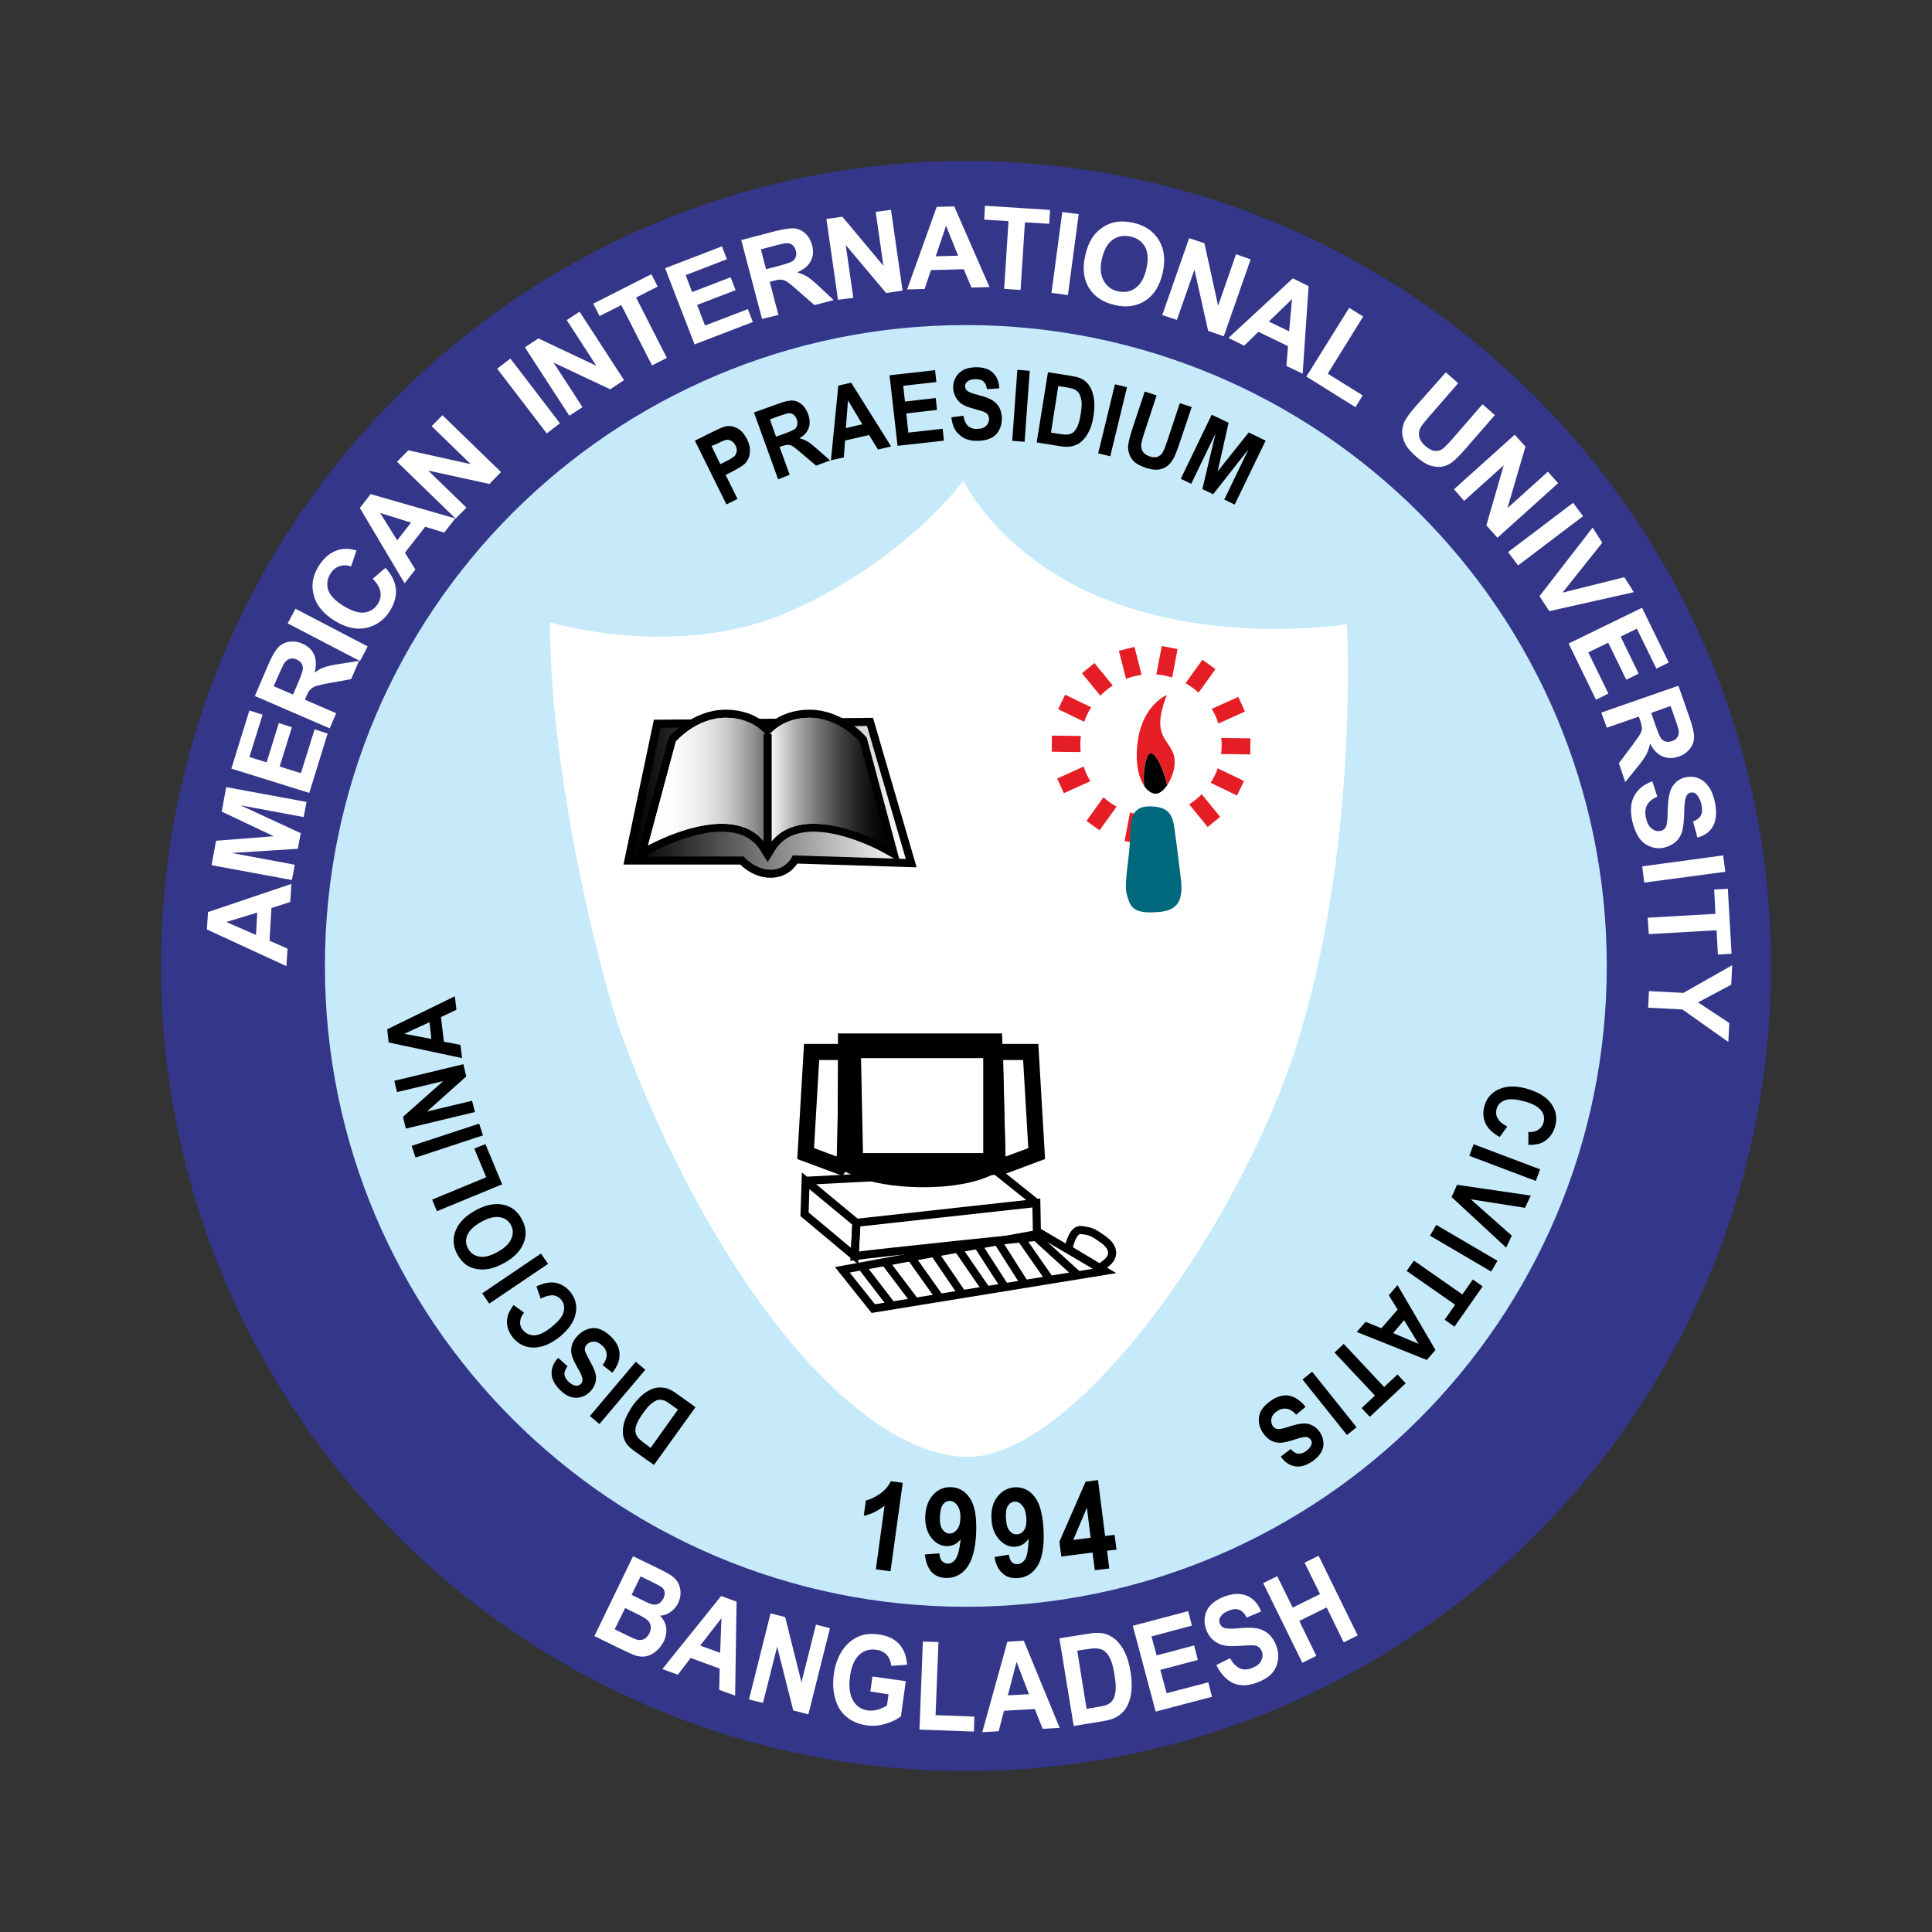 <?xml version="1.0" encoding="utf-8"?>
<!-- Generator: Adobe Illustrator 23.0.2, SVG Export Plug-In . SVG Version: 6.00 Build 0)  -->
<svg version="1.1" id="Layer_1" xmlns="http://www.w3.org/2000/svg" xmlns:xlink="http://www.w3.org/1999/xlink" x="0px" y="0px"
	 viewBox="0 0 120 120" style="enable-background:new 0 0 120 120;" xml:space="preserve">
<rect x="0" y="0" width="120" height="120" fill="#333333" stroke="none"/>
<style type="text/css">
	.st0{fill:#333689;}
	.st1{fill:#C7EAFA;}
	.st2{fill:#FFFFFF;}
	.st3{fill:none;stroke:#E51E25;stroke-miterlimit:10;}
	.st4{fill:#E51E25;}
	.st5{fill:#00687C;}
	.st6{stroke:#000000;stroke-miterlimit:10;}
	.st7{fill:url(#SVGID_1_);}
	.st8{fill:url(#SVGID_2_);}
	.st9{fill:url(#SVGID_3_);}
	.st10{fill:url(#SVGID_4_);}
	.st11{fill:url(#SVGID_5_);}
	.st12{fill:none;stroke:#000000;stroke-width:0.5;stroke-miterlimit:10;}
	.st13{fill:none;stroke:#000000;stroke-miterlimit:10;}
</style>
<path class="st0" d="M110,60c0,27.61-22.39,50-50,50S10,87.62,10,60s22.39-50,50-50S110,32.38,110,60z"/>
<path class="st1" d="M99.8,60c0,21.98-17.83,39.8-39.81,39.8S20.18,81.98,20.18,60s17.83-39.81,39.81-39.81
	C81.98,20.2,99.8,38.02,99.8,60z"/>
<path class="st2" d="M59.83,29.85c0,0,2.37,5.02,9.36,7.58c6.98,2.57,14.47,1.34,14.47,1.34s0.73,12.99-2.79,25.06
	C77.36,75.9,66.92,90.19,60.39,90.48s-15.66-9.81-21.76-26.13c-1.17-3.15-4.47-15.87-4.47-25.7c0,0,8.05,2.46,15.14-0.78
	C56.4,34.64,59.83,29.85,59.83,29.85z"/>
<path class="st2" d="M18.1,54.9l-0.07,1.12l-1.17,0.38l-0.12,2.03l1.12,0.49l-0.07,1.09l-4.94-2.28l0.07-1.08L18.1,54.9z
	 M15.98,56.68l-1.92,0.59l1.84,0.8L15.98,56.68z"/>
<path class="st2" d="M18.13,54.66l-4.99-0.92l0.28-1.52L17,51.94l-3.23-1.53l0.28-1.52l4.99,0.92l-0.18,0.94l-3.92-0.73l3.74,1.73
	l-0.18,0.97l-4.11,0.26l3.92,0.73L18.13,54.66z"/>
<path class="st2" d="M19.21,49.25l-4.84-1.51l1.12-3.61l0.82,0.26l-0.82,2.63l1.07,0.33l0.76-2.44l0.81,0.26l-0.76,2.44l1.32,0.41
	l0.85-2.72l0.81,0.26L19.21,49.25z"/>
<path class="st2" d="M20.48,45.24l-4.65-2.01l0.85-1.99c0.22-0.5,0.42-0.84,0.6-1.03s0.41-0.31,0.68-0.35
	c0.27-0.04,0.54-0.01,0.82,0.12c0.35,0.15,0.6,0.38,0.73,0.68c0.13,0.31,0.15,0.68,0.03,1.12c0.21-0.16,0.41-0.27,0.61-0.34
	s0.53-0.14,0.99-0.21l1.16-0.18l-0.49,1.13l-1.31,0.24c-0.47,0.08-0.77,0.16-0.9,0.2c-0.13,0.05-0.23,0.12-0.32,0.2
	c-0.08,0.08-0.17,0.23-0.26,0.45l-0.08,0.19l1.94,0.84L20.48,45.24z M18.2,43.14l0.3-0.7c0.19-0.45,0.3-0.74,0.31-0.88
	c0.01-0.13-0.02-0.24-0.08-0.35c-0.07-0.11-0.17-0.19-0.31-0.25c-0.16-0.07-0.3-0.08-0.44-0.03c-0.13,0.04-0.24,0.13-0.34,0.28
	c-0.04,0.08-0.15,0.3-0.32,0.68L17,42.62L18.2,43.14z"/>
<path class="st2" d="M22.36,41.06l-4.49-2.34l0.48-0.91l4.49,2.34L22.36,41.06z"/>
<path class="st2" d="M23.15,35.95l0.79-0.68c0.39,0.42,0.6,0.86,0.65,1.3c0.04,0.44-0.08,0.9-0.37,1.37
	c-0.35,0.57-0.85,0.92-1.47,1.06c-0.62,0.13-1.27-0.02-1.94-0.43c-0.72-0.44-1.16-0.97-1.32-1.59c-0.17-0.62-0.07-1.23,0.31-1.83
	c0.33-0.53,0.75-0.87,1.27-1.01c0.3-0.08,0.66-0.07,1.07,0.05l-0.33,0.99c-0.25-0.08-0.5-0.09-0.73-0.01s-0.42,0.24-0.56,0.47
	c-0.2,0.33-0.24,0.65-0.14,0.99c0.11,0.34,0.42,0.67,0.93,0.99c0.54,0.33,1,0.48,1.35,0.42c0.35-0.05,0.63-0.24,0.82-0.55
	c0.14-0.23,0.19-0.48,0.15-0.73C23.58,36.48,23.42,36.23,23.15,35.95z"/>
<path class="st2" d="M28.28,32.2l-0.69,0.88l-1.18-0.36l-1.26,1.61l0.65,1.04l-0.67,0.86l-2.78-4.68l0.67-0.86L28.28,32.2z
	 M25.53,32.46l-1.92-0.6l1.06,1.7L25.53,32.46z"/>
<path class="st2" d="M28.3,32.21l-3.64-3.53l0.7-0.71l3.88,0.86l-2.43-2.36l0.67-0.68l3.64,3.53l-0.72,0.74l-3.8-0.83l2.37,2.3
	L28.3,32.21z"/>
<path class="st2" d="M33.96,26.92l-3.08-4.02l0.82-0.63l3.08,4.02L33.96,26.92z"/>
<path class="st2" d="M35.36,25.82l-2.76-4.25l0.84-0.55l3.6,1.7l-1.84-2.84l0.8-0.52l2.76,4.25l-0.86,0.57l-3.52-1.66l1.8,2.77
	L35.36,25.82z"/>
<path class="st2" d="M40.5,22.7l-1.91-3.75l-1.35,0.68l-0.39-0.77l3.61-1.83l0.39,0.77l-1.34,0.68l1.91,3.75L40.5,22.7z"/>
<path class="st2" d="M43.14,21.39l-1.83-4.73l3.53-1.36l0.31,0.8l-2.56,0.99l0.4,1.05l2.39-0.92l0.31,0.8l-2.39,0.92l0.49,1.28
	l2.66-1.02l0.31,0.8L43.14,21.39z"/>
<path class="st2" d="M47.33,19.81l-1.29-4.9l2.1-0.55c0.53-0.13,0.92-0.19,1.18-0.18c0.26,0.03,0.49,0.13,0.7,0.32
	c0.2,0.19,0.34,0.43,0.42,0.72c0.1,0.37,0.07,0.7-0.08,0.99c-0.15,0.3-0.44,0.53-0.85,0.71c0.25,0.07,0.46,0.16,0.64,0.27
	c0.18,0.12,0.44,0.32,0.78,0.65l0.85,0.8l-1.19,0.31l-1-0.87c-0.35-0.32-0.6-0.51-0.71-0.58c-0.12-0.08-0.23-0.12-0.35-0.13
	c-0.12-0.01-0.28,0.02-0.52,0.08l-0.2,0.06l0.54,2.05L47.33,19.81z M47.58,16.72l0.74-0.19c0.48-0.13,0.77-0.23,0.88-0.29
	c0.11-0.07,0.18-0.17,0.23-0.28c0.04-0.12,0.04-0.25,0-0.39c-0.04-0.17-0.13-0.28-0.23-0.37c-0.12-0.08-0.26-0.11-0.43-0.09
	c-0.08,0.01-0.33,0.07-0.73,0.17l-0.78,0.21L47.58,16.72z"/>
<path class="st2" d="M52.05,18.62l-0.72-5.02l0.99-0.14l2.55,3.05l-0.48-3.35l0.95-0.13l0.72,5.02l-1.02,0.15l-2.51-2.98L53,18.5
	L52.05,18.62z"/>
<path class="st2" d="M61.46,17.83l-1.12,0.03l-0.48-1.14l-2.04,0.06l-0.39,1.17l-1.09,0.03l1.84-5.13l1.09-0.03L61.46,17.83z
	 M59.51,15.88l-0.75-1.86l-0.64,1.9L59.51,15.88z"/>
<path class="st2" d="M62.37,17.94l0.27-4.2l-1.51-0.1l0.05-0.86l4.04,0.26l-0.05,0.86l-1.51-0.09l-0.27,4.2L62.37,17.94z"/>
<path class="st2" d="M65.31,18.19l0.67-5.02L67,13.3l-0.67,5.03L65.31,18.19z"/>
<path class="st2" d="M67.4,15.9c0.11-0.5,0.28-0.91,0.5-1.22c0.17-0.23,0.37-0.42,0.61-0.57c0.23-0.16,0.49-0.26,0.74-0.31
	c0.34-0.07,0.71-0.05,1.11,0.03c0.74,0.16,1.27,0.52,1.61,1.07c0.34,0.55,0.43,1.22,0.25,2.03c-0.18,0.8-0.53,1.38-1.06,1.73
	c-0.54,0.36-1.17,0.46-1.9,0.29c-0.74-0.16-1.28-0.52-1.62-1.06C67.31,17.35,67.22,16.68,67.4,15.9z M68.44,16.09
	c-0.13,0.56-0.08,1.02,0.12,1.36c0.2,0.34,0.49,0.57,0.9,0.65c0.4,0.08,0.76,0.02,1.08-0.22c0.32-0.23,0.54-0.63,0.67-1.21
	c0.13-0.57,0.09-1.02-0.1-1.35c-0.19-0.33-0.49-0.55-0.91-0.63c-0.42-0.09-0.78-0.02-1.1,0.21C68.78,15.13,68.57,15.52,68.44,16.09z
	"/>
<path class="st2" d="M72.19,19.57l1.67-4.78l0.95,0.32l0.85,3.88l1.11-3.2l0.91,0.32l-1.67,4.78l-0.97-0.34l-0.85-3.8l-1.09,3.12
	L72.19,19.57z"/>
<path class="st2" d="M80.91,23.21l-1.01-0.48L80,21.5l-1.84-0.89l-0.88,0.86l-0.98-0.48l4-3.7l0.98,0.48L80.91,23.21z M80.07,20.58
	l0.18-2l-1.44,1.39L80.07,20.58z"/>
<path class="st2" d="M81.14,23.39l2.66-4.27l0.87,0.54l-2.2,3.55l2.17,1.35l-0.45,0.73L81.14,23.39z"/>
<path class="st2" d="M89.8,23.13l0.77,0.67l-1.8,2.07c-0.28,0.32-0.46,0.55-0.53,0.67c-0.1,0.18-0.13,0.38-0.09,0.58
	c0.04,0.21,0.17,0.4,0.39,0.59s0.43,0.29,0.61,0.3c0.19,0.01,0.35-0.04,0.49-0.16c0.13-0.11,0.34-0.32,0.6-0.62l1.84-2.12l0.77,0.67
	l-1.75,2.01c-0.4,0.46-0.7,0.77-0.91,0.92c-0.21,0.16-0.42,0.24-0.65,0.28c-0.23,0.03-0.47,0-0.72-0.08s-0.54-0.27-0.84-0.53
	c-0.37-0.32-0.6-0.6-0.72-0.86c-0.12-0.25-0.17-0.49-0.17-0.72c0.01-0.23,0.06-0.43,0.15-0.62c0.14-0.27,0.39-0.61,0.77-1.03
	L89.8,23.13z"/>
<path class="st2" d="M90.31,30.39L94.08,27l0.67,0.74l-1.12,3.82l2.51-2.26l0.64,0.71l-3.77,3.39l-0.69-0.77l1.08-3.73l-2.46,2.21
	L90.31,30.39z"/>
<path class="st2" d="M93.67,34.29l4.04-3.06l0.62,0.83l-4.04,3.06L93.67,34.29z"/>
<path class="st2" d="M95.62,37.03l3.3-4.26l0.6,0.94l-2.47,3.1l3.84-0.96l0.59,0.93l-5.25,1.18L95.62,37.03z"/>
<path class="st2" d="M97.43,39.97l4.56-2.22l1.66,3.4l-0.77,0.38l-1.21-2.48l-1.01,0.49l1.12,2.3l-0.77,0.38l-1.12-2.3l-1.24,0.6
	l1.25,2.56l-0.77,0.38L97.43,39.97z"/>
<path class="st2" d="M99.46,44.26l4.79-1.67l0.71,2.04c0.18,0.52,0.27,0.91,0.26,1.17c0,0.27-0.09,0.5-0.27,0.72
	c-0.17,0.22-0.4,0.38-0.68,0.47c-0.36,0.13-0.7,0.12-1.01-0.01c-0.31-0.13-0.57-0.4-0.77-0.8c-0.05,0.25-0.13,0.47-0.22,0.66
	c-0.1,0.19-0.29,0.47-0.59,0.83l-0.73,0.91l-0.4-1.17l0.8-1.07c0.28-0.38,0.46-0.63,0.53-0.76c0.07-0.13,0.1-0.24,0.1-0.36
	s-0.04-0.28-0.12-0.51l-0.07-0.2L99.8,45.2L99.46,44.26z M102.56,44.28l0.25,0.72c0.16,0.47,0.28,0.75,0.36,0.86
	c0.08,0.1,0.18,0.18,0.3,0.2c0.12,0.03,0.25,0.02,0.39-0.03c0.16-0.06,0.28-0.14,0.34-0.27c0.07-0.12,0.09-0.27,0.06-0.43
	c-0.02-0.08-0.09-0.33-0.23-0.72l-0.27-0.76L102.56,44.28z"/>
<path class="st2" d="M102.63,48.53l0.31,0.96c-0.32,0.13-0.53,0.3-0.64,0.52c-0.12,0.22-0.13,0.47-0.07,0.78
	c0.07,0.32,0.19,0.55,0.37,0.68c0.17,0.13,0.35,0.18,0.54,0.14c0.12-0.02,0.21-0.08,0.28-0.17c0.07-0.08,0.11-0.22,0.13-0.41
	c0.02-0.13,0.03-0.41,0.04-0.85c0.02-0.57,0.1-0.98,0.24-1.24c0.2-0.37,0.5-0.59,0.9-0.67c0.25-0.05,0.5-0.03,0.75,0.06
	c0.25,0.1,0.46,0.27,0.64,0.52c0.18,0.24,0.3,0.56,0.39,0.94c0.13,0.63,0.1,1.12-0.1,1.5s-0.53,0.62-0.98,0.73l-0.27-0.99
	c0.24-0.1,0.41-0.23,0.49-0.39c0.08-0.17,0.09-0.39,0.03-0.67c-0.07-0.29-0.18-0.51-0.33-0.65c-0.1-0.09-0.22-0.12-0.34-0.09
	c-0.12,0.02-0.21,0.1-0.27,0.22c-0.08,0.15-0.12,0.48-0.13,0.99c-0.01,0.52-0.05,0.9-0.12,1.17c-0.07,0.26-0.2,0.48-0.39,0.66
	c-0.18,0.17-0.44,0.3-0.75,0.38c-0.28,0.07-0.57,0.04-0.85-0.07c-0.28-0.1-0.52-0.29-0.7-0.55c-0.18-0.27-0.32-0.61-0.42-1.04
	c-0.13-0.63-0.1-1.15,0.12-1.54C101.72,49.02,102.1,48.72,102.63,48.53z"/>
<path class="st2" d="M102,53.81l5.03-0.68l0.13,1.02l-5.03,0.67L102,53.81z"/>
<path class="st2" d="M102.34,57l4.21-0.24l-0.08-1.51l0.85-0.05l0.23,4.04l-0.85,0.05l-0.08-1.51l-4.21,0.24L102.34,57z"/>
<path class="st2" d="M102.42,61.56l2.14,0.11l3.03-1.72l-0.06,1.21l-2.06,1.1l1.94,1.28l-0.06,1.18l-2.85-2.02l-2.13-0.11
	L102.42,61.56z"/>
<path d="M40.62,90.99l-1.16-0.82c-0.26-0.18-0.44-0.35-0.54-0.49c-0.13-0.19-0.22-0.42-0.23-0.67c-0.02-0.25,0.03-0.52,0.12-0.79
	c0.1-0.28,0.27-0.58,0.5-0.93c0.21-0.29,0.43-0.52,0.65-0.7c0.27-0.21,0.53-0.34,0.79-0.39c0.2-0.04,0.41-0.03,0.65,0.03
	c0.18,0.05,0.38,0.16,0.61,0.32l1.19,0.85L40.62,90.99z M40.41,89.93l1.7-2.38l-0.47-0.33c-0.18-0.13-0.31-0.21-0.4-0.24
	c-0.13-0.04-0.24-0.05-0.36-0.03c-0.12,0.02-0.25,0.1-0.41,0.22c-0.16,0.13-0.34,0.33-0.54,0.62c-0.2,0.28-0.33,0.51-0.39,0.68
	c-0.07,0.18-0.08,0.34-0.07,0.47c0.02,0.13,0.08,0.27,0.17,0.37c0.07,0.08,0.23,0.22,0.49,0.41L40.41,89.93z"/>
<path d="M40.08,85.08l-2.85,3.37l-0.59-0.5l2.85-3.37L40.08,85.08z"/>
<path d="M38.03,85.26l-0.6-0.47c0.18-0.24,0.26-0.46,0.25-0.65c0-0.19-0.08-0.38-0.25-0.54c-0.18-0.17-0.36-0.27-0.53-0.27
	c-0.18,0-0.32,0.05-0.44,0.17c-0.08,0.07-0.12,0.16-0.13,0.24c-0.02,0.09,0.01,0.2,0.07,0.33c0.04,0.09,0.14,0.28,0.3,0.58
	c0.21,0.37,0.32,0.68,0.32,0.92c0,0.34-0.13,0.63-0.38,0.88c-0.16,0.16-0.34,0.27-0.56,0.33c-0.22,0.06-0.44,0.05-0.65-0.02
	c-0.22-0.07-0.44-0.22-0.65-0.43c-0.34-0.34-0.52-0.68-0.52-1.03s0.13-0.67,0.41-0.96l0.58,0.52c-0.13,0.18-0.2,0.35-0.19,0.5
	s0.09,0.3,0.24,0.45c0.16,0.16,0.32,0.24,0.49,0.26c0.11,0.01,0.2-0.03,0.28-0.11c0.08-0.07,0.11-0.17,0.11-0.28
	c0-0.13-0.1-0.38-0.3-0.71c-0.19-0.34-0.32-0.61-0.37-0.82s-0.05-0.41,0.02-0.62c0.06-0.21,0.19-0.41,0.39-0.61
	c0.18-0.18,0.39-0.31,0.63-0.38s0.48-0.07,0.71,0.02c0.23,0.08,0.47,0.24,0.7,0.47c0.34,0.34,0.52,0.69,0.52,1.07
	C38.5,84.5,38.34,84.88,38.03,85.26z"/>
<path d="M33.58,80.66l-0.26-0.76c0.45-0.21,0.85-0.29,1.2-0.22c0.35,0.07,0.65,0.26,0.91,0.57c0.32,0.4,0.43,0.85,0.32,1.36
	s-0.44,0.97-0.97,1.41c-0.57,0.46-1.12,0.68-1.64,0.68s-0.96-0.22-1.29-0.63c-0.29-0.37-0.41-0.77-0.34-1.19
	c0.03-0.26,0.17-0.52,0.39-0.82l0.65,0.47c-0.15,0.18-0.23,0.37-0.24,0.56c-0.02,0.19,0.04,0.38,0.18,0.53
	c0.18,0.22,0.42,0.32,0.7,0.32c0.29-0.01,0.65-0.18,1.06-0.51c0.44-0.35,0.69-0.67,0.76-0.95s0.03-0.53-0.15-0.75
	c-0.13-0.16-0.3-0.25-0.51-0.28C34.13,80.45,33.88,80.51,33.58,80.66z"/>
<path d="M34.04,78.5l-3.65,2.47l-0.44-0.64l3.65-2.47L34.04,78.5z"/>
<path d="M31.33,78.44c-0.39,0.22-0.75,0.35-1.07,0.39c-0.23,0.03-0.47,0.03-0.7-0.02c-0.23-0.04-0.43-0.13-0.59-0.24
	c-0.22-0.15-0.4-0.37-0.55-0.63c-0.28-0.5-0.32-0.99-0.13-1.48c0.18-0.49,0.6-0.92,1.22-1.27c0.62-0.34,1.19-0.47,1.71-0.37
	s0.91,0.39,1.18,0.89c0.28,0.5,0.32,0.99,0.13,1.48C32.34,77.68,31.94,78.1,31.33,78.44z M30.91,77.76
	c0.44-0.24,0.72-0.52,0.85-0.82c0.13-0.3,0.12-0.58-0.03-0.86c-0.15-0.28-0.39-0.43-0.7-0.48c-0.32-0.05-0.7,0.05-1.15,0.3
	c-0.44,0.24-0.72,0.52-0.85,0.81c-0.13,0.29-0.11,0.58,0.05,0.85c0.15,0.28,0.39,0.44,0.7,0.49C30.09,78.11,30.47,78,30.91,77.76z"
	/>
<path d="M31.19,73.56l-4.05,1.67l-0.3-0.72l3.36-1.39l-0.74-1.78l0.69-0.28L31.19,73.56z"/>
<path d="M30,70.52l-4.19,1.38l-0.24-0.73l4.19-1.38L30,70.52z"/>
<path d="M29.5,69.07l-4.29,1.03l-0.18-0.73l2.5-2.22l-2.87,0.68l-0.17-0.7l4.29-1.03l0.18,0.76l-2.44,2.18l2.8-0.67L29.5,69.07z"/>
<path d="M28.25,61.88l0.1,0.84l-0.96,0.45l0.18,1.53l1.03,0.2l0.1,0.82l-4.56-0.97l-0.09-0.82L28.25,61.88z M26.68,63.49l-1.57,0.72
	l1.68,0.32L26.68,63.49z"/>
<path d="M93.62,69.97l-0.47,0.65c-0.44-0.24-0.73-0.52-0.88-0.84c-0.15-0.33-0.18-0.68-0.07-1.08c0.13-0.49,0.44-0.84,0.91-1.05
	c0.47-0.21,1.05-0.22,1.72-0.03c0.7,0.2,1.22,0.51,1.52,0.93c0.3,0.42,0.39,0.9,0.24,1.42c-0.13,0.45-0.39,0.78-0.77,0.98
	c-0.23,0.12-0.53,0.17-0.89,0.16v-0.8c0.23,0.02,0.44-0.02,0.6-0.13c0.17-0.1,0.28-0.26,0.34-0.45c0.08-0.28,0.03-0.53-0.15-0.76
	s-0.52-0.42-1.03-0.56c-0.54-0.15-0.95-0.17-1.22-0.07c-0.28,0.1-0.45,0.29-0.52,0.56c-0.05,0.2-0.03,0.39,0.08,0.57
	C93.13,69.66,93.32,69.82,93.62,69.97z"/>
<path d="M91.53,71.07l4.13,1.56l-0.27,0.72l-4.13-1.56L91.53,71.07z"/>
<path d="M90.5,73.59l4.58,0.67l-0.36,0.76l-3.37-0.53l2.55,2.26l-0.35,0.74l-3.39-3.14L90.5,73.59z"/>
<path d="M89.21,76.08l3.8,2.23l-0.39,0.67l-3.8-2.23L89.21,76.08z"/>
<path d="M87.82,78.3l3.01,2.1l0.65-0.93l0.61,0.43l-1.75,2.5l-0.61-0.43l0.65-0.93l-3.01-2.1L87.82,78.3z"/>
<path d="M84.27,82.73l0.55-0.63l0.98,0.4l1.01-1.16l-0.55-0.89l0.54-0.63l2.36,4.03l-0.54,0.62L84.27,82.73z M86.53,82.8l1.58,0.67
	L87.21,82L86.53,82.8z"/>
<path d="M83.46,83.47l2.51,2.68l0.83-0.78l0.51,0.55L85.08,88l-0.51-0.54l0.83-0.78l-2.51-2.67L83.46,83.47z"/>
<path d="M81.5,85.2l2.76,3.45l-0.6,0.48l-2.76-3.45L81.5,85.2z"/>
<path d="M81.09,87.38l-0.58,0.49c-0.2-0.22-0.39-0.34-0.59-0.37c-0.19-0.03-0.39,0.01-0.58,0.14c-0.21,0.13-0.33,0.29-0.37,0.47
	c-0.03,0.17-0.01,0.32,0.08,0.46c0.06,0.08,0.13,0.15,0.22,0.17c0.08,0.03,0.2,0.03,0.34,0c0.1-0.02,0.3-0.08,0.62-0.18
	c0.41-0.13,0.74-0.17,0.97-0.13c0.34,0.07,0.6,0.25,0.79,0.54c0.13,0.19,0.19,0.39,0.21,0.62s-0.03,0.43-0.15,0.63
	s-0.3,0.38-0.54,0.55c-0.4,0.27-0.77,0.37-1.11,0.3s-0.62-0.27-0.85-0.6L80.17,90c0.15,0.18,0.3,0.27,0.45,0.29
	c0.15,0.02,0.31-0.03,0.49-0.15c0.18-0.13,0.3-0.27,0.35-0.43c0.03-0.1,0.02-0.2-0.05-0.29c-0.06-0.08-0.14-0.14-0.24-0.16
	c-0.13-0.03-0.39,0.03-0.75,0.15s-0.66,0.19-0.87,0.2c-0.21,0.01-0.41-0.03-0.6-0.13c-0.19-0.1-0.36-0.27-0.52-0.5
	c-0.14-0.21-0.22-0.44-0.24-0.69s0.03-0.48,0.16-0.7c0.13-0.22,0.33-0.41,0.6-0.6c0.4-0.27,0.79-0.37,1.14-0.3
	C80.44,86.77,80.78,86.99,81.09,87.38z"/>
<path d="M45.12,31.33l-1.96-3.96l1.11-0.55c0.42-0.21,0.7-0.32,0.85-0.35c0.23-0.03,0.45,0.01,0.69,0.14s0.43,0.36,0.59,0.67
	c0.12,0.24,0.18,0.47,0.18,0.67c0.01,0.21-0.03,0.38-0.1,0.53c-0.07,0.16-0.16,0.28-0.27,0.37c-0.15,0.12-0.38,0.26-0.69,0.42
	l-0.45,0.23l0.74,1.49L45.12,31.33z M44.19,27.7l0.55,1.13l0.38-0.19c0.28-0.13,0.44-0.25,0.52-0.33c0.07-0.08,0.11-0.19,0.12-0.3
	c0.01-0.12-0.02-0.23-0.08-0.34c-0.07-0.14-0.17-0.24-0.28-0.3c-0.12-0.06-0.24-0.07-0.37-0.03c-0.09,0.03-0.26,0.1-0.51,0.23
	L44.19,27.7z"/>
<path d="M48.33,29.77l-1.5-4.15l1.53-0.55c0.39-0.14,0.68-0.21,0.88-0.19c0.2,0.01,0.39,0.09,0.56,0.24c0.18,0.16,0.3,0.35,0.39,0.6
	c0.12,0.31,0.13,0.6,0.04,0.86s-0.28,0.48-0.58,0.64c0.19,0.05,0.37,0.12,0.52,0.21s0.37,0.27,0.65,0.52l0.74,0.65l-0.87,0.32
	l-0.85-0.72c-0.3-0.26-0.5-0.41-0.6-0.48c-0.1-0.06-0.19-0.09-0.28-0.09c-0.08,0-0.22,0.02-0.39,0.08l-0.15,0.05l0.63,1.73
	L48.33,29.77z M48.2,27.12l0.54-0.19c0.35-0.13,0.56-0.23,0.64-0.29c0.08-0.07,0.12-0.15,0.14-0.25s0.01-0.22-0.03-0.34
	c-0.05-0.14-0.13-0.24-0.22-0.31c-0.1-0.07-0.21-0.08-0.34-0.07c-0.07,0.02-0.24,0.07-0.54,0.17l-0.57,0.21L48.2,27.12z"/>
<path d="M55.35,27.73l-0.82,0.19l-0.55-0.9l-1.49,0.34l-0.08,1.05l-0.8,0.18l0.46-4.64l0.8-0.18L55.35,27.73z M53.56,26.35
	l-0.89-1.48l-0.13,1.72L53.56,26.35z"/>
<path d="M55.75,27.69l-0.5-4.38l2.83-0.32l0.08,0.74l-2.06,0.23l0.11,0.98l1.91-0.22l0.08,0.74l-1.91,0.22l0.13,1.19l2.13-0.24
	l0.08,0.74L55.75,27.69z"/>
<path d="M59.09,25.92l0.75-0.1c0.05,0.29,0.14,0.5,0.28,0.63s0.33,0.2,0.57,0.19c0.25,0,0.44-0.07,0.56-0.19
	c0.13-0.13,0.18-0.27,0.18-0.43c0-0.1-0.03-0.19-0.08-0.27c-0.05-0.08-0.15-0.13-0.28-0.19c-0.09-0.03-0.3-0.09-0.62-0.18
	c-0.42-0.11-0.71-0.25-0.88-0.43c-0.23-0.24-0.36-0.53-0.37-0.88c0-0.23,0.05-0.43,0.16-0.63c0.11-0.2,0.27-0.35,0.47-0.46
	c0.21-0.11,0.46-0.16,0.75-0.17c0.49-0.01,0.85,0.11,1.09,0.34c0.25,0.24,0.38,0.56,0.4,0.97l-0.77,0.05
	c-0.03-0.23-0.11-0.39-0.22-0.48c-0.11-0.1-0.28-0.14-0.49-0.14c-0.23,0-0.4,0.06-0.53,0.17c-0.08,0.07-0.12,0.16-0.12,0.27
	c0,0.1,0.04,0.19,0.12,0.27c0.1,0.09,0.34,0.19,0.72,0.28c0.38,0.1,0.66,0.2,0.84,0.31c0.18,0.11,0.33,0.26,0.44,0.44
	c0.1,0.19,0.16,0.43,0.17,0.7c0,0.25-0.05,0.49-0.17,0.72s-0.28,0.39-0.51,0.5s-0.5,0.17-0.83,0.17c-0.49,0.01-0.86-0.12-1.12-0.37
	C59.3,26.78,59.15,26.41,59.09,25.92z"/>
<path d="M62.87,27.38l0.32-4.41l0.77,0.06l-0.32,4.41L62.87,27.38z"/>
<path d="M65.09,23.12l1.4,0.22c0.32,0.05,0.55,0.12,0.7,0.19c0.21,0.11,0.38,0.27,0.51,0.49c0.13,0.22,0.21,0.48,0.25,0.77
	s0.03,0.64-0.03,1.05c-0.06,0.36-0.14,0.67-0.26,0.91c-0.14,0.3-0.32,0.54-0.53,0.71c-0.16,0.13-0.35,0.22-0.6,0.27
	c-0.18,0.03-0.41,0.03-0.7-0.02l-1.44-0.23L65.09,23.12z M65.73,23.98l-0.45,2.89l0.57,0.09c0.22,0.03,0.37,0.04,0.47,0.03
	c0.13-0.02,0.24-0.06,0.34-0.13c0.09-0.08,0.18-0.2,0.27-0.39c0.08-0.19,0.15-0.45,0.2-0.79c0.05-0.34,0.07-0.6,0.04-0.79
	s-0.08-0.34-0.15-0.46c-0.08-0.12-0.18-0.2-0.32-0.26c-0.1-0.04-0.31-0.09-0.62-0.14L65.73,23.98z"/>
<path d="M68.21,28.16l1.04-4.29L70,24.05l-1.04,4.29L68.21,28.16z"/>
<path d="M71.1,24.32l0.74,0.24l-0.75,2.27c-0.12,0.36-0.18,0.6-0.2,0.71c-0.03,0.18,0,0.34,0.08,0.49c0.08,0.14,0.23,0.25,0.44,0.32
	s0.39,0.07,0.52,0.01c0.13-0.07,0.24-0.16,0.31-0.3c0.07-0.13,0.16-0.37,0.27-0.7l0.77-2.32l0.74,0.24l-0.74,2.2
	c-0.17,0.5-0.3,0.85-0.42,1.04c-0.11,0.19-0.24,0.34-0.39,0.45s-0.34,0.17-0.54,0.2c-0.21,0.02-0.45-0.01-0.75-0.11
	c-0.35-0.12-0.6-0.25-0.75-0.4s-0.25-0.32-0.3-0.5c-0.06-0.18-0.08-0.36-0.05-0.53c0.03-0.26,0.13-0.62,0.28-1.08L71.1,24.32z"/>
<path d="M73.34,29.74l1.92-3.98l1.05,0.5l-0.68,3.02l1.93-2.42l1.05,0.51l-1.92,3.97l-0.65-0.31l1.51-3.13l-2.2,2.8l-0.67-0.32
	l0.82-3.46l-1.51,3.13L73.34,29.74z"/>
<path class="st2" d="M39.32,96.66l1.73,0.84c0.34,0.17,0.59,0.31,0.74,0.43s0.27,0.26,0.35,0.43c0.08,0.17,0.13,0.36,0.13,0.57
	c0,0.22-0.05,0.43-0.15,0.64c-0.12,0.23-0.27,0.42-0.48,0.56c-0.2,0.14-0.42,0.22-0.65,0.22c0.22,0.22,0.35,0.47,0.39,0.75
	c0.03,0.28-0.02,0.57-0.15,0.85c-0.11,0.22-0.27,0.43-0.46,0.59c-0.19,0.17-0.4,0.28-0.62,0.33c-0.22,0.05-0.45,0.03-0.7-0.05
	c-0.15-0.05-0.51-0.21-1.06-0.48l-1.47-0.72L39.32,96.66z M38.83,99.88l-0.65,1.32l0.8,0.39c0.32,0.16,0.52,0.24,0.61,0.26
	c0.14,0.03,0.28,0.02,0.41-0.04c0.13-0.07,0.24-0.18,0.33-0.36c0.08-0.15,0.1-0.29,0.09-0.42c-0.02-0.13-0.07-0.26-0.16-0.36
	s-0.34-0.26-0.74-0.45L38.83,99.88z M39.79,97.91l-0.56,1.15l0.57,0.28c0.34,0.17,0.55,0.27,0.64,0.29c0.16,0.05,0.3,0.05,0.44-0.01
	c0.13-0.06,0.23-0.17,0.32-0.32c0.08-0.16,0.1-0.29,0.08-0.43s-0.11-0.24-0.24-0.33c-0.08-0.05-0.33-0.18-0.74-0.38L39.79,97.91z"/>
<path class="st2" d="M45.66,105.32l-0.99-0.36l0.03-1.32l-1.8-0.66l-0.8,1.04l-0.96-0.35l3.65-4.54l0.96,0.35L45.66,105.32z
	 M44.73,102.66l0.08-2.15l-1.32,1.7L44.73,102.66z"/>
<path class="st2" d="M46.52,105.56l1.34-5.35l0.91,0.23l1.01,4.05l0.9-3.58l0.87,0.22l-1.34,5.35l-0.94-0.24l-1-3.96l-0.88,3.49
	L46.52,105.56z"/>
<path class="st2" d="M54.06,105.06l0.13-0.93l2.07,0.29l-0.3,2.18c-0.23,0.19-0.55,0.35-0.96,0.47c-0.4,0.12-0.8,0.15-1.19,0.09
	c-0.49-0.07-0.91-0.25-1.25-0.54s-0.57-0.67-0.69-1.14c-0.13-0.47-0.15-0.97-0.08-1.49c0.08-0.57,0.25-1.06,0.52-1.47
	s0.62-0.71,1.06-0.89c0.33-0.14,0.72-0.17,1.17-0.12c0.59,0.08,1.03,0.29,1.32,0.62s0.45,0.75,0.48,1.27l-0.98,0.07
	c-0.03-0.28-0.13-0.51-0.28-0.68c-0.17-0.18-0.39-0.29-0.66-0.32c-0.42-0.06-0.77,0.05-1.06,0.32c-0.28,0.28-0.48,0.71-0.56,1.31
	c-0.09,0.65-0.03,1.15,0.18,1.51c0.2,0.36,0.51,0.57,0.92,0.63c0.2,0.02,0.41,0.01,0.62-0.05c0.22-0.07,0.4-0.15,0.57-0.26l0.1-0.69
	L54.06,105.06z"/>
<path class="st2" d="M57.11,107.43l0.21-5.47l0.97,0.03l-0.18,4.54l2.41,0.09l-0.03,0.93L57.11,107.43z"/>
<path class="st2" d="M65.82,107.32l-1.06,0.06l-0.49-1.23l-1.91,0.11l-0.33,1.27l-1.02,0.06l1.56-5.62l1.02-0.06L65.82,107.32z
	 M63.91,105.23l-0.77-2.01l-0.54,2.08L63.91,105.23z"/>
<path class="st2" d="M65.8,101.76l1.75-0.28c0.39-0.07,0.7-0.07,0.92-0.04c0.29,0.05,0.55,0.18,0.8,0.38
	c0.23,0.21,0.44,0.48,0.6,0.81c0.16,0.33,0.28,0.75,0.36,1.27c0.07,0.45,0.08,0.84,0.04,1.18c-0.05,0.42-0.17,0.77-0.35,1.04
	c-0.13,0.21-0.34,0.39-0.6,0.54c-0.2,0.11-0.48,0.19-0.83,0.25l-1.8,0.29L65.8,101.76z M66.91,102.53l0.58,3.61l0.71-0.12
	c0.27-0.04,0.45-0.09,0.57-0.14c0.15-0.07,0.27-0.17,0.35-0.29s0.14-0.31,0.17-0.57s0-0.59-0.07-1.01
	c-0.07-0.43-0.15-0.74-0.25-0.96s-0.22-0.38-0.35-0.48c-0.13-0.11-0.3-0.17-0.49-0.18c-0.14-0.02-0.4,0.01-0.8,0.07L66.91,102.53z"
	/>
<path class="st2" d="M71.78,106.31l-1.42-5.33l3.44-0.91l0.23,0.9l-2.51,0.67l0.32,1.18l2.33-0.62l0.23,0.9l-2.33,0.62l0.39,1.45
	l2.59-0.68l0.23,0.9L71.78,106.31z"/>
<path class="st2" d="M75.55,103.42l0.85-0.43c0.18,0.33,0.39,0.53,0.6,0.63c0.22,0.1,0.47,0.1,0.75-0.01
	c0.29-0.11,0.49-0.26,0.59-0.46c0.09-0.2,0.11-0.39,0.03-0.58c-0.05-0.13-0.12-0.22-0.21-0.28c-0.09-0.07-0.23-0.1-0.41-0.1
	c-0.13,0-0.39,0.02-0.81,0.04c-0.54,0.04-0.94,0-1.22-0.13c-0.39-0.18-0.65-0.47-0.8-0.88c-0.1-0.27-0.13-0.53-0.08-0.81
	c0.04-0.27,0.17-0.52,0.37-0.73c0.2-0.21,0.47-0.37,0.82-0.51c0.56-0.21,1.04-0.22,1.43-0.05s0.69,0.5,0.87,0.97l-0.89,0.38
	c-0.13-0.25-0.29-0.41-0.46-0.48s-0.39-0.06-0.64,0.04c-0.27,0.1-0.44,0.24-0.55,0.42c-0.07,0.12-0.08,0.24-0.03,0.38
	c0.05,0.13,0.13,0.21,0.25,0.27c0.15,0.07,0.48,0.08,0.96,0.03c0.49-0.04,0.85-0.04,1.12,0.01c0.26,0.05,0.49,0.17,0.7,0.34
	c0.2,0.18,0.37,0.43,0.49,0.76c0.11,0.29,0.14,0.6,0.09,0.91c-0.05,0.31-0.18,0.58-0.39,0.81c-0.22,0.22-0.52,0.41-0.91,0.55
	c-0.57,0.21-1.06,0.22-1.48,0.03C76.17,104.34,75.82,103.97,75.55,103.42z"/>
<path class="st2" d="M80.89,103.28l-2.43-4.95l0.87-0.43l0.96,1.95l1.7-0.84l-0.96-1.95l0.87-0.43l2.43,4.95l-0.87,0.43l-1.06-2.17
	l-1.7,0.84l1.06,2.17L80.89,103.28z"/>
<path d="M55.31,97.6l-0.91-0.13l0.54-3.95c-0.39,0.31-0.81,0.53-1.29,0.63l0.13-0.95c0.25-0.06,0.54-0.19,0.85-0.4
	c0.31-0.21,0.54-0.47,0.7-0.8l0.74,0.1L55.31,97.6z"/>
<path d="M57.45,96.55l0.9-0.07c0.01,0.21,0.06,0.37,0.15,0.47s0.2,0.16,0.35,0.17c0.19,0.01,0.35-0.08,0.5-0.28
	c0.14-0.19,0.25-0.61,0.32-1.23c-0.24,0.3-0.54,0.43-0.89,0.42c-0.38-0.02-0.7-0.2-0.96-0.55c-0.26-0.35-0.37-0.79-0.35-1.32
	c0.03-0.56,0.19-1,0.5-1.33s0.68-0.48,1.13-0.46c0.49,0.03,0.87,0.26,1.16,0.71c0.29,0.44,0.41,1.17,0.37,2.16
	c-0.05,1.01-0.25,1.72-0.6,2.16c-0.34,0.43-0.78,0.63-1.3,0.61c-0.38-0.02-0.67-0.15-0.89-0.39C57.63,97.36,57.49,97.01,57.45,96.55
	z M59.65,94.34c0.02-0.34-0.04-0.61-0.17-0.81c-0.13-0.19-0.28-0.29-0.46-0.31c-0.17-0.01-0.32,0.07-0.44,0.21
	c-0.12,0.15-0.18,0.4-0.2,0.75c-0.02,0.36,0.03,0.62,0.14,0.79c0.12,0.18,0.26,0.27,0.44,0.28s0.33-0.07,0.46-0.22
	C59.56,94.88,59.63,94.66,59.65,94.34z"/>
<path d="M61.77,96.71l0.89-0.15c0.03,0.21,0.09,0.36,0.18,0.46c0.1,0.1,0.22,0.14,0.37,0.13c0.18-0.01,0.35-0.12,0.47-0.32
	c0.13-0.21,0.19-0.63,0.21-1.26c-0.22,0.32-0.5,0.48-0.85,0.5c-0.38,0.02-0.71-0.14-1-0.47c-0.28-0.33-0.44-0.75-0.46-1.29
	c-0.02-0.56,0.1-1.02,0.39-1.37c0.28-0.35,0.64-0.54,1.08-0.56c0.49-0.02,0.9,0.18,1.22,0.6c0.33,0.43,0.51,1.13,0.55,2.12
	c0.04,1.01-0.1,1.74-0.4,2.2c-0.31,0.46-0.72,0.7-1.24,0.72c-0.38,0.02-0.69-0.08-0.92-0.31C62.01,97.5,61.85,97.17,61.77,96.71z
	 M63.75,94.32c-0.02-0.34-0.09-0.6-0.23-0.78s-0.3-0.28-0.49-0.27c-0.17,0.01-0.31,0.09-0.42,0.25c-0.11,0.16-0.15,0.41-0.13,0.77
	c0.02,0.36,0.08,0.62,0.22,0.78c0.13,0.16,0.28,0.24,0.47,0.23c0.18-0.01,0.32-0.09,0.44-0.26C63.72,94.87,63.77,94.63,63.75,94.32z
	"/>
<path d="M68,97.53l-0.14-1.1l-1.94,0.25l-0.12-0.92l1.63-3.73l0.77-0.1l0.44,3.47l0.59-0.07l0.12,0.92l-0.59,0.07l0.14,1.1L68,97.53
	z M67.74,95.51l-0.23-1.87l-0.85,2.01L67.74,95.51z"/>
<line class="st3" x1="75.09" y1="41.27" x2="67.89" y2="51.28"/>
<line class="st3" x1="72.65" y1="40.22" x2="70.34" y2="52.33"/>
<polyline class="st3" points="69.98,40.3 72.44,49.97 72.5,50.16 "/>
<line class="st3" x1="67.59" y1="41.5" x2="75.4" y2="51.05"/>
<line class="st3" x1="65.94" y1="43.6" x2="77.05" y2="48.96"/>
<line class="st3" x1="65.33" y1="46.19" x2="77.66" y2="46.36"/>
<line class="st3" x1="65.87" y1="48.81" x2="77.12" y2="43.74"/>
<ellipse class="st2" cx="71.49" cy="46.27" rx="4.39" ry="4.39"/>
<path class="st4" d="M71.46,46.79c0.35-0.03,0.82,0.97,1.03,1.99c0.39-0.56,0.62-1.44,0.36-2.05c-0.41-0.94-1.31-1.12-0.38-3.56
	c0,0-1.41,0.58-1.77,2.66c-0.23,1.37-0.02,2.41,0.37,2.98C70.95,47.73,71.23,46.82,71.46,46.79z"/>
<path d="M71.75,49.3c0.25,0.02,0.52-0.2,0.74-0.52c-0.22-1.02-0.69-2.02-1.03-1.99c-0.23,0.02-0.5,0.93-0.39,2.03
	C71.27,49.12,71.52,49.28,71.75,49.3z"/>
<path class="st5" d="M71.55,56.67c1.15-0.03,2.02-0.24,1.8-2.05c-0.22-1.8-0.27-2.21-0.39-3.08c-0.11-0.88-0.33-1.39-1.37-1.45
	c-0.93-0.05-1.39,0.28-1.39,1.67s-0.41,3.03-0.22,3.77C70.18,56.26,70.32,56.69,71.55,56.67z"/>
<path class="st6" d="M56.26,53.35l-2.41-8.26L41.02,45.2l-1.68,8h6.85c0,0,0.67,0.82,1.68,0.82s1.37-0.89,1.37-0.89L56.26,53.35z"/>
<linearGradient id="SVGID_1_" gradientUnits="userSpaceOnUse" x1="39.34" y1="2341.555" x2="56.26" y2="2341.555" gradientTransform="matrix(1 0 0 1 0 -2292)">
	<stop  offset="0" style="stop-color:#000000"/>
	<stop  offset="1" style="stop-color:#FFFFFF"/>
</linearGradient>
<path class="st7" d="M56.26,53.35l-2.41-8.26L41.02,45.2l-1.68,8h6.85c0,0,0.67,0.82,1.68,0.82s1.37-0.89,1.37-0.89L56.26,53.35z"/>
<path class="st6" d="M53.38,46.06c0,0-1.26-1.48-3.1-1.48s-2.6,1.2-2.6,1.2s-0.75-1.2-2.6-1.2c-1.84,0-3.1,1.48-3.1,1.48l-1.73,6.45
	c0,0,5.47-3.1,7.43,0.08c1.95-3.18,7.43-0.08,7.43-0.08L53.38,46.06z"/>
<linearGradient id="SVGID_2_" gradientUnits="userSpaceOnUse" x1="47.68" y1="2340.59" x2="55.11" y2="2340.59" gradientTransform="matrix(1 0 0 1 0 -2292)">
	<stop  offset="0" style="stop-color:#FFFFFF"/>
	<stop  offset="0.026" style="stop-color:#F6F6F6"/>
	<stop  offset="0.24" style="stop-color:#ACACAC"/>
	<stop  offset="0.441" style="stop-color:#6F6F6F"/>
	<stop  offset="0.623" style="stop-color:#3F3F3F"/>
	<stop  offset="0.782" style="stop-color:#1D1D1D"/>
	<stop  offset="0.914" style="stop-color:#080808"/>
	<stop  offset="1" style="stop-color:#000000"/>
</linearGradient>
<path class="st8" d="M47.68,52.6v-6.82c0,0,0.75-1.2,2.6-1.2c1.84,0,3.1,1.48,3.1,1.48l1.73,6.45
	C55.11,52.52,49.63,49.42,47.68,52.6z"/>
<linearGradient id="SVGID_3_" gradientUnits="userSpaceOnUse" x1="-1314.68" y1="2340.59" x2="-1307.25" y2="2340.59" gradientTransform="matrix(-1 0 0 1 -1267 -2292)">
	<stop  offset="0" style="stop-color:#696969"/>
	<stop  offset="0.089" style="stop-color:#888888"/>
	<stop  offset="0.214" style="stop-color:#ACACAC"/>
	<stop  offset="0.345" style="stop-color:#CACACA"/>
	<stop  offset="0.482" style="stop-color:#E2E2E2"/>
	<stop  offset="0.629" style="stop-color:#F2F2F2"/>
	<stop  offset="0.792" style="stop-color:#FCFCFC"/>
	<stop  offset="1" style="stop-color:#FFFFFF"/>
</linearGradient>
<path class="st9" d="M47.68,52.6v-6.82c0,0-0.75-1.2-2.6-1.2c-1.84,0-3.1,1.48-3.1,1.48l-1.73,6.45
	C40.25,52.52,45.73,49.42,47.68,52.6z"/>
<linearGradient id="SVGID_4_" gradientUnits="userSpaceOnUse" x1="47.68" y1="2340.59" x2="55.11" y2="2340.59" gradientTransform="matrix(1 0 0 1 0 -2292)">
	<stop  offset="0" style="stop-color:#FFFFFF"/>
	<stop  offset="0.026" style="stop-color:#F6F6F6"/>
	<stop  offset="0.24" style="stop-color:#ACACAC"/>
	<stop  offset="0.441" style="stop-color:#6F6F6F"/>
	<stop  offset="0.623" style="stop-color:#3F3F3F"/>
	<stop  offset="0.782" style="stop-color:#1D1D1D"/>
	<stop  offset="0.914" style="stop-color:#080808"/>
	<stop  offset="1" style="stop-color:#000000"/>
</linearGradient>
<path class="st10" d="M47.68,52.6v-6.82c0,0,0.75-1.2,2.6-1.2c1.84,0,3.1,1.48,3.1,1.48l1.73,6.45
	C55.11,52.52,49.63,49.42,47.68,52.6z"/>
<linearGradient id="SVGID_5_" gradientUnits="userSpaceOnUse" x1="-1314.68" y1="2340.59" x2="-1307.25" y2="2340.59" gradientTransform="matrix(-1 0 0 1 -1267 -2292)">
	<stop  offset="0" style="stop-color:#696969"/>
	<stop  offset="0.089" style="stop-color:#888888"/>
	<stop  offset="0.214" style="stop-color:#ACACAC"/>
	<stop  offset="0.345" style="stop-color:#CACACA"/>
	<stop  offset="0.482" style="stop-color:#E2E2E2"/>
	<stop  offset="0.629" style="stop-color:#F2F2F2"/>
	<stop  offset="0.792" style="stop-color:#FCFCFC"/>
	<stop  offset="1" style="stop-color:#FFFFFF"/>
</linearGradient>
<path class="st11" d="M47.68,52.6v-6.82c0,0-0.75-1.2-2.6-1.2c-1.84,0-3.1,1.48-3.1,1.48l-1.73,6.45
	C40.25,52.52,45.73,49.42,47.68,52.6z"/>
<line class="st12" x1="47.68" y1="45.6" x2="47.68" y2="52.72"/>
<path d="M52.05,64.19h10.19l0.23,8.23c0,0-1.19,1.32-5.11,1.32s-5.34-1.28-5.34-1.28L52.05,64.19z"/>
<polygon class="st2" points="53.6,71.62 53.48,65.72 61.07,65.72 61.07,71.62 "/>
<polygon class="st13" points="61.8,65.34 64.02,65.34 64.39,71.65 62.3,72.43 61.95,71.96 "/>
<polygon class="st13" points="52.62,65.34 50.41,65.34 50.04,71.65 52.14,72.43 52.47,71.96 "/>
<path class="st12" d="M53.08,78.02l0.12-2.07l11.17-1.23l0.04,2.08C64.4,76.8,54.38,77.83,53.08,78.02z"/>
<polygon class="st12" points="53.08,78.02 49.97,75.42 50.04,73.34 53.19,75.95 "/>
<polyline class="st12" points="50.04,73.34 61.87,72.72 64.37,74.72 "/>
<polygon class="st12" points="52.32,78.87 54.24,81.28 68.61,78.94 64.63,76.61 "/>
<path class="st12" d="M66.36,77.59c0,0,0.22-1.26,0.79-1.19c0.58,0.07,0.69,0.1,1.38,0.59c0.69,0.49,0.6,0.98,0.41,1.23
	c-0.18,0.25-0.65,0.54-0.65,0.54L66.36,77.59z"/>
<line class="st12" x1="53.5" y1="78.63" x2="55.39" y2="81.09"/>
<line class="st12" x1="54.97" y1="78.38" x2="56.82" y2="80.83"/>
<line class="st12" x1="56.58" y1="78.09" x2="58.37" y2="80.61"/>
<line class="st12" x1="58.06" y1="77.87" x2="59.75" y2="80.35"/>
<line class="st12" x1="59.51" y1="77.57" x2="61.27" y2="80.13"/>
<line class="st12" x1="60.75" y1="77.36" x2="62.43" y2="79.96"/>
<line class="st12" x1="61.97" y1="77.11" x2="63.65" y2="79.75"/>
<line class="st12" x1="63.39" y1="76.88" x2="65.21" y2="79.49"/>
<line class="st12" x1="64.21" y1="76.71" x2="66.97" y2="79.22"/>
</svg>
